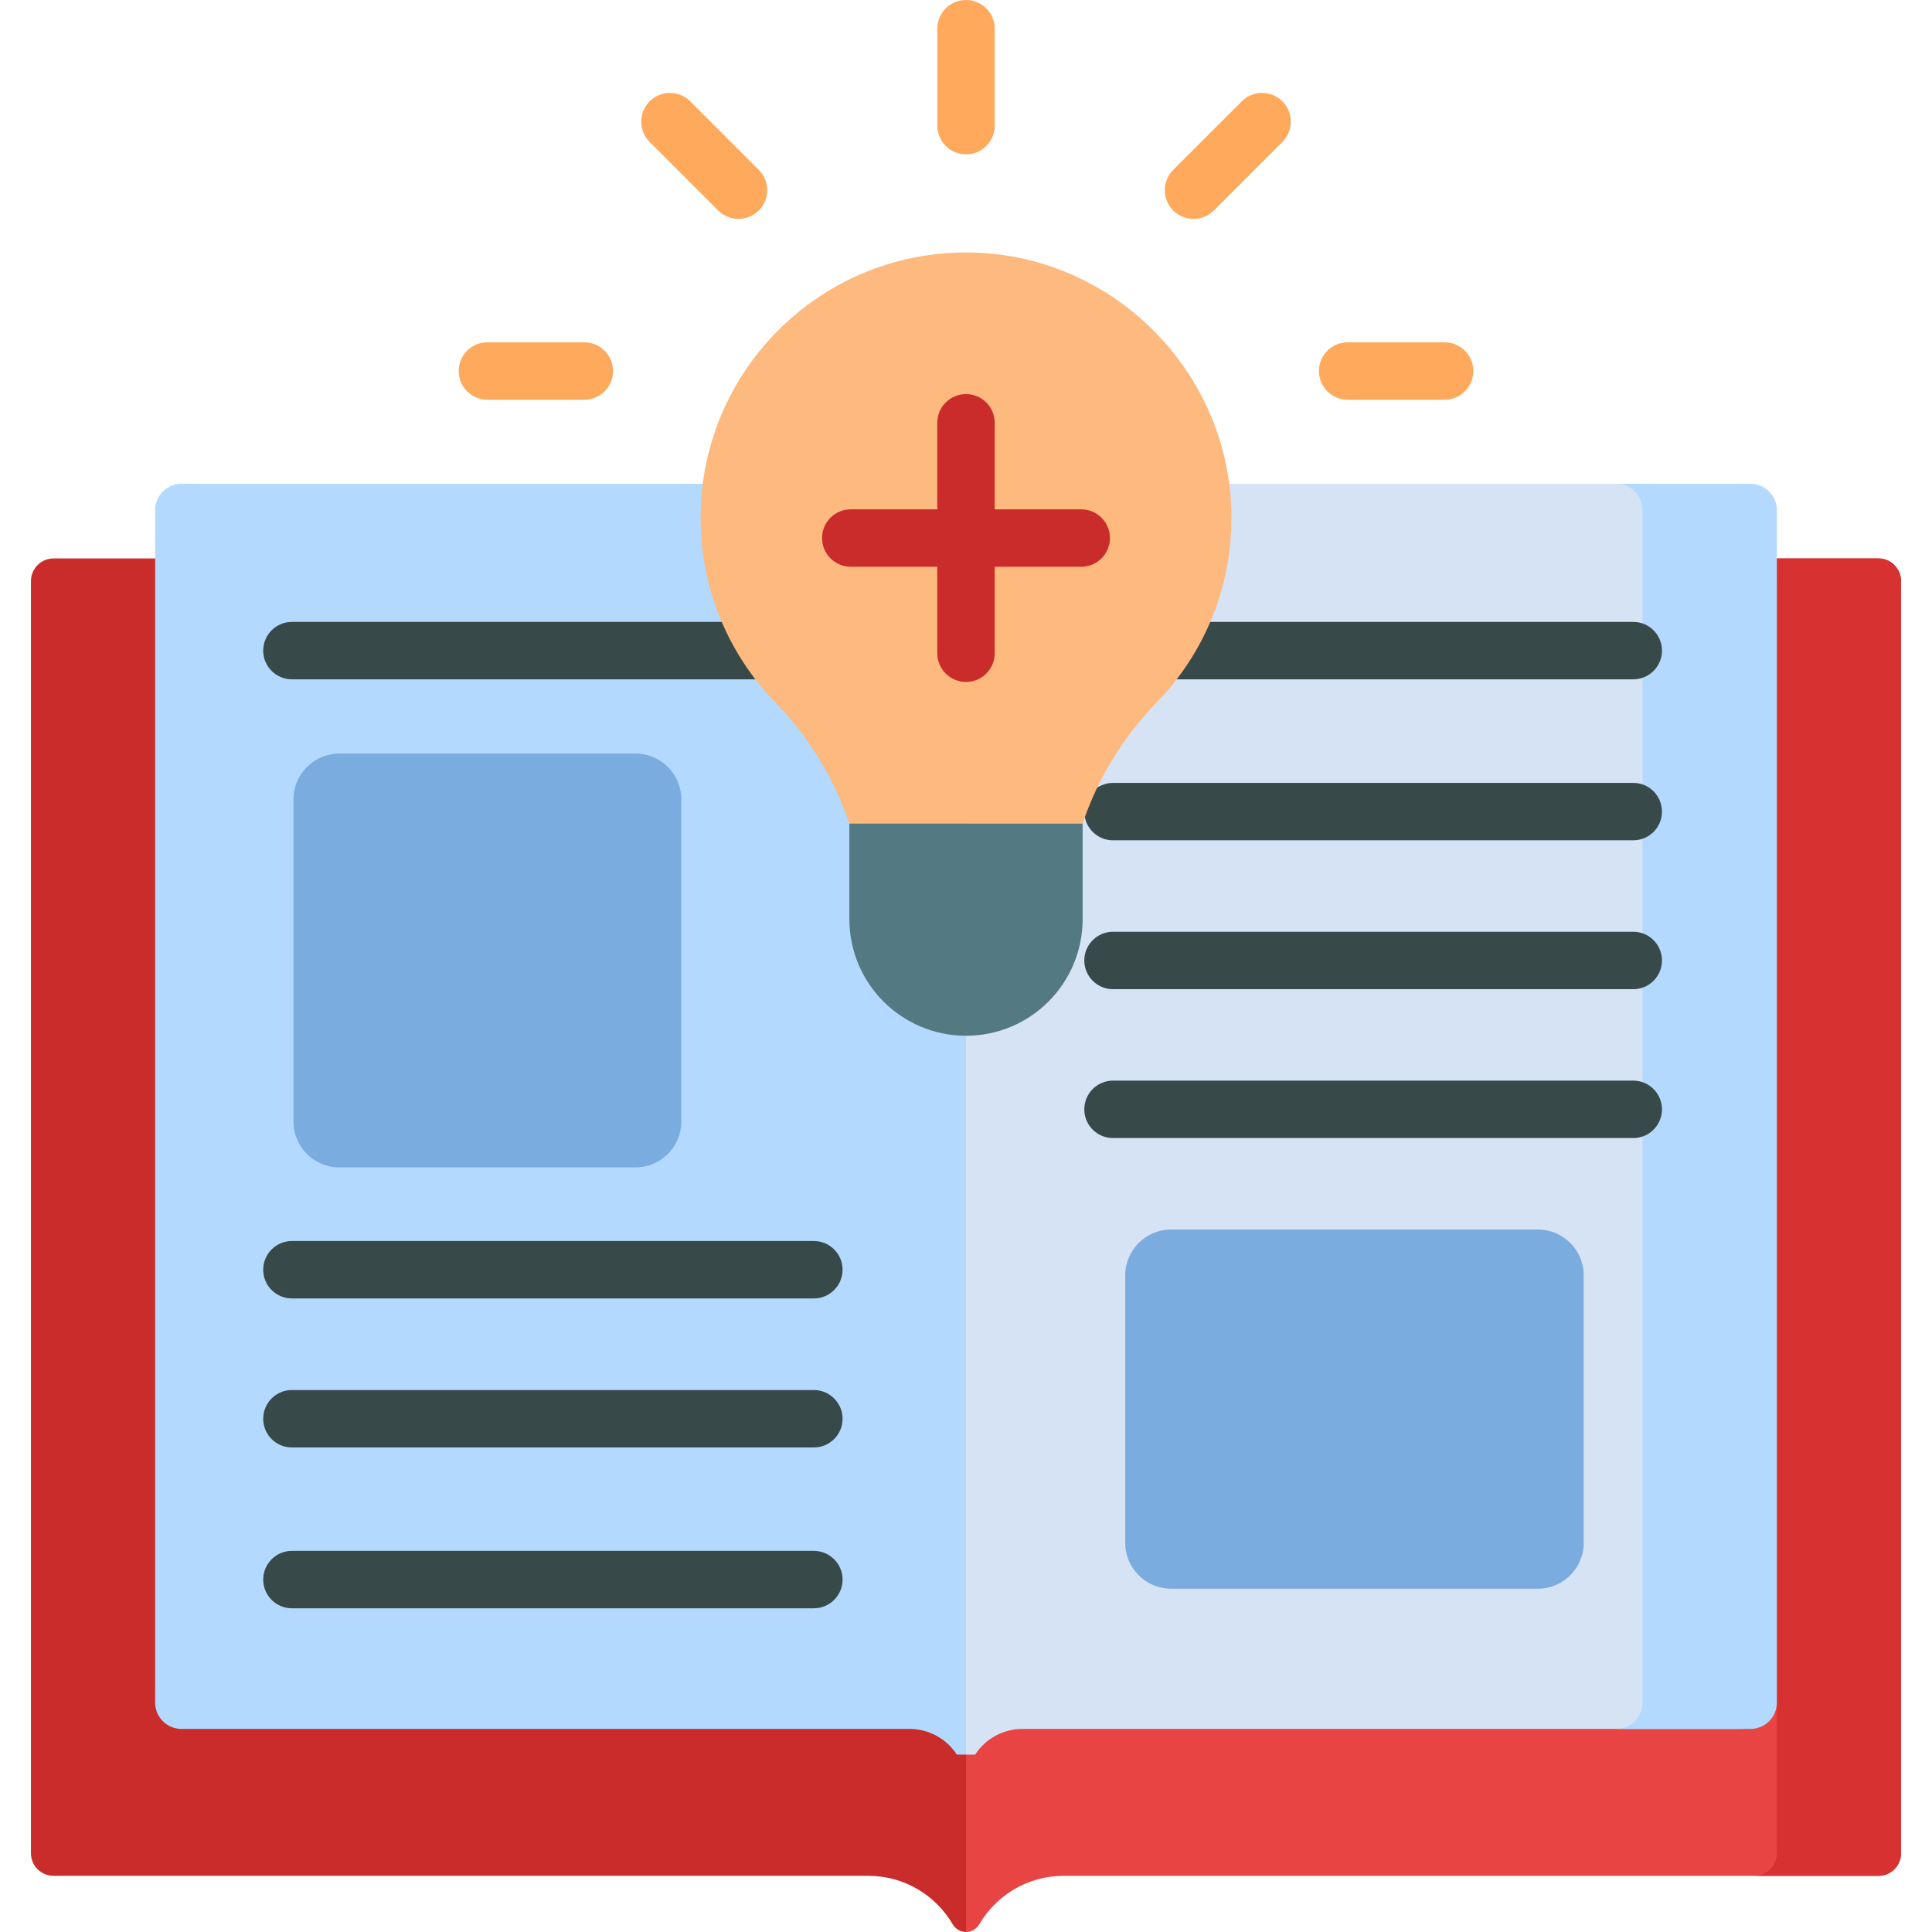 <svg width="60" height="60" viewBox="0 0 60 60" fill="none" xmlns="http://www.w3.org/2000/svg">
<g clip-path="url(#clip0)">
<path d="M30 60V56.442V54.491V17.343H55.182H58.338C58.725 17.343 59.039 17.657 59.039 18.045V36.146V40.771V57.555C59.039 57.942 58.725 58.256 58.338 58.256H33.032C31.916 58.256 30.942 58.859 30.416 59.756C30.328 59.905 30.173 60 30 60Z" fill="#E94444"/>
<path d="M58.338 17.343H55.182H54.481C54.868 17.343 55.182 17.657 55.182 18.045V36.146V40.771V57.555C55.182 57.942 54.868 58.256 54.481 58.256H58.338C58.725 58.256 59.039 57.942 59.039 57.555V40.771V36.146V18.045C59.039 17.657 58.725 17.343 58.338 17.343Z" fill="#D83131"/>
<path d="M30 60V56.442V54.491V17.343H4.817H1.662C1.275 17.343 0.961 17.657 0.961 18.045V36.146V40.771V57.555C0.961 57.942 1.275 58.256 1.662 58.256H26.968C28.084 58.256 29.058 58.859 29.584 59.756C29.672 59.905 29.827 60 30 60Z" fill="#CA2C2C"/>
<path d="M54.129 15.025H31.753C30.785 15.025 30 15.81 30 16.778V54.491H30.284C30.597 54.011 31.137 53.693 31.753 53.693H54.129V15.025H54.129Z" fill="#D5E3F4"/>
<path d="M29.716 54.491H30V16.778C30 15.81 29.215 15.025 28.247 15.025H5.636C5.184 15.025 4.818 15.391 4.818 15.843V52.875C4.818 53.327 5.184 53.693 5.636 53.693H28.247C28.863 53.693 29.403 54.011 29.716 54.491Z" fill="#B3DAFE"/>
<path d="M54.364 15.025H50.191C50.643 15.025 51.009 15.391 51.009 15.843V52.875C51.009 53.327 50.643 53.693 50.191 53.693H54.364C54.816 53.693 55.182 53.327 55.182 52.875V15.843C55.182 15.391 54.816 15.025 54.364 15.025Z" fill="#B3DAFE"/>
<path d="M30 4.794C29.508 4.794 29.109 4.395 29.109 3.902V0.891C29.109 0.399 29.508 0 30 0C30.492 0 30.892 0.399 30.892 0.891V3.902C30.892 4.395 30.492 4.794 30 4.794Z" fill="#FEA95C"/>
<path d="M22.934 6.798C22.706 6.798 22.478 6.711 22.304 6.537L20.175 4.408C19.827 4.06 19.827 3.495 20.175 3.147C20.523 2.799 21.088 2.799 21.436 3.147L23.565 5.276C23.913 5.624 23.913 6.189 23.565 6.537C23.391 6.711 23.163 6.798 22.934 6.798Z" fill="#FEA95C"/>
<path d="M37.066 6.798C36.837 6.798 36.609 6.711 36.435 6.537C36.087 6.189 36.087 5.624 36.435 5.276L38.564 3.147C38.912 2.799 39.477 2.799 39.825 3.147C40.173 3.496 40.173 4.06 39.825 4.408L37.696 6.537C37.522 6.711 37.294 6.798 37.066 6.798Z" fill="#FEA95C"/>
<path d="M44.864 12.414H41.853C41.36 12.414 40.961 12.015 40.961 11.522C40.961 11.03 41.36 10.631 41.853 10.631H44.864C45.356 10.631 45.755 11.03 45.755 11.522C45.755 12.015 45.356 12.414 44.864 12.414Z" fill="#FEA95C"/>
<path d="M18.147 12.414H15.136C14.644 12.414 14.245 12.015 14.245 11.522C14.245 11.03 14.644 10.631 15.136 10.631H18.147C18.64 10.631 19.038 11.03 19.038 11.522C19.038 12.015 18.64 12.414 18.147 12.414Z" fill="#FEA95C"/>
<path d="M25.275 21.097H9.065C8.573 21.097 8.174 20.698 8.174 20.205C8.174 19.713 8.573 19.314 9.065 19.314H25.275C25.767 19.314 26.167 19.713 26.167 20.205C26.167 20.698 25.767 21.097 25.275 21.097Z" fill="#384949"/>
<path d="M25.275 40.324H9.065C8.573 40.324 8.174 39.925 8.174 39.432C8.174 38.94 8.573 38.541 9.065 38.541H25.275C25.767 38.541 26.167 38.94 26.167 39.432C26.167 39.925 25.767 40.324 25.275 40.324Z" fill="#384949"/>
<path d="M25.275 44.952H9.065C8.573 44.952 8.174 44.553 8.174 44.061C8.174 43.569 8.573 43.169 9.065 43.169H25.275C25.767 43.169 26.167 43.569 26.167 44.061C26.167 44.553 25.767 44.952 25.275 44.952Z" fill="#384949"/>
<path d="M25.275 49.947H9.065C8.573 49.947 8.174 49.548 8.174 49.055C8.174 48.563 8.573 48.164 9.065 48.164H25.275C25.767 48.164 26.167 48.563 26.167 49.055C26.167 49.548 25.767 49.947 25.275 49.947Z" fill="#384949"/>
<path d="M50.723 21.097H34.992C34.5 21.097 34.101 20.698 34.101 20.205C34.101 19.713 34.5 19.314 34.992 19.314H50.723C51.215 19.314 51.614 19.713 51.614 20.205C51.614 20.698 51.215 21.097 50.723 21.097Z" fill="#384949"/>
<path d="M50.723 26.096H34.565C34.073 26.096 33.674 25.697 33.674 25.205C33.674 24.712 34.073 24.314 34.565 24.314H50.723C51.215 24.314 51.614 24.712 51.614 25.205C51.614 25.697 51.215 26.096 50.723 26.096Z" fill="#384949"/>
<path d="M50.723 30.72H34.565C34.073 30.72 33.674 30.321 33.674 29.828C33.674 29.336 34.073 28.937 34.565 28.937H50.723C51.215 28.937 51.614 29.336 51.614 29.828C51.614 30.321 51.215 30.72 50.723 30.72Z" fill="#384949"/>
<path d="M50.723 35.343H34.565C34.073 35.343 33.674 34.944 33.674 34.452C33.674 33.959 34.073 33.56 34.565 33.56H50.723C51.215 33.56 51.614 33.959 51.614 34.452C51.614 34.944 51.215 35.343 50.723 35.343Z" fill="#384949"/>
<path d="M26.378 25.577H33.622C34.094 24.172 34.876 22.891 35.91 21.829C37.431 20.266 38.337 18.102 38.236 15.726C38.055 11.469 34.582 8.01 30.324 7.847C25.624 7.667 21.757 11.424 21.757 16.084C21.757 18.319 22.647 20.345 24.091 21.83C25.124 22.892 25.906 24.172 26.378 25.577V25.577Z" fill="#FDB97E"/>
<path d="M26.378 25.577H33.622V28.544C33.622 30.544 32 32.166 30 32.166C28 32.166 26.378 30.544 26.378 28.544V25.577H26.378Z" fill="#537983"/>
<path d="M33.579 15.818H30.891V13.131C30.891 12.638 30.492 12.239 30 12.239C29.508 12.239 29.108 12.638 29.108 13.131V15.818H26.421C25.929 15.818 25.53 16.217 25.53 16.709C25.53 17.202 25.929 17.601 26.421 17.601H29.108V20.288C29.108 20.78 29.508 21.179 30 21.179C30.492 21.179 30.891 20.78 30.891 20.288V17.601H33.579C34.071 17.601 34.47 17.202 34.47 16.709C34.47 16.217 34.071 15.818 33.579 15.818Z" fill="#CA2C2C"/>
<path d="M47.757 49.339H36.372C35.584 49.339 34.945 48.7 34.945 47.912V39.61C34.945 38.822 35.584 38.184 36.372 38.184H47.757C48.545 38.184 49.184 38.822 49.184 39.61V47.912C49.184 48.7 48.545 49.339 47.757 49.339Z" fill="#7BACDF"/>
<path d="M10.54 23.402H19.733C20.52 23.402 21.159 24.04 21.159 24.828V34.829C21.159 35.616 20.521 36.255 19.733 36.255H10.54C9.752 36.255 9.113 35.617 9.113 34.829V24.828C9.113 24.041 9.752 23.402 10.54 23.402Z" fill="#7BACDF"/>
</g>
<defs>
<clipPath id="clip0">
<rect width="60" height="60" fill="white"/>
</clipPath>
</defs>
</svg>
